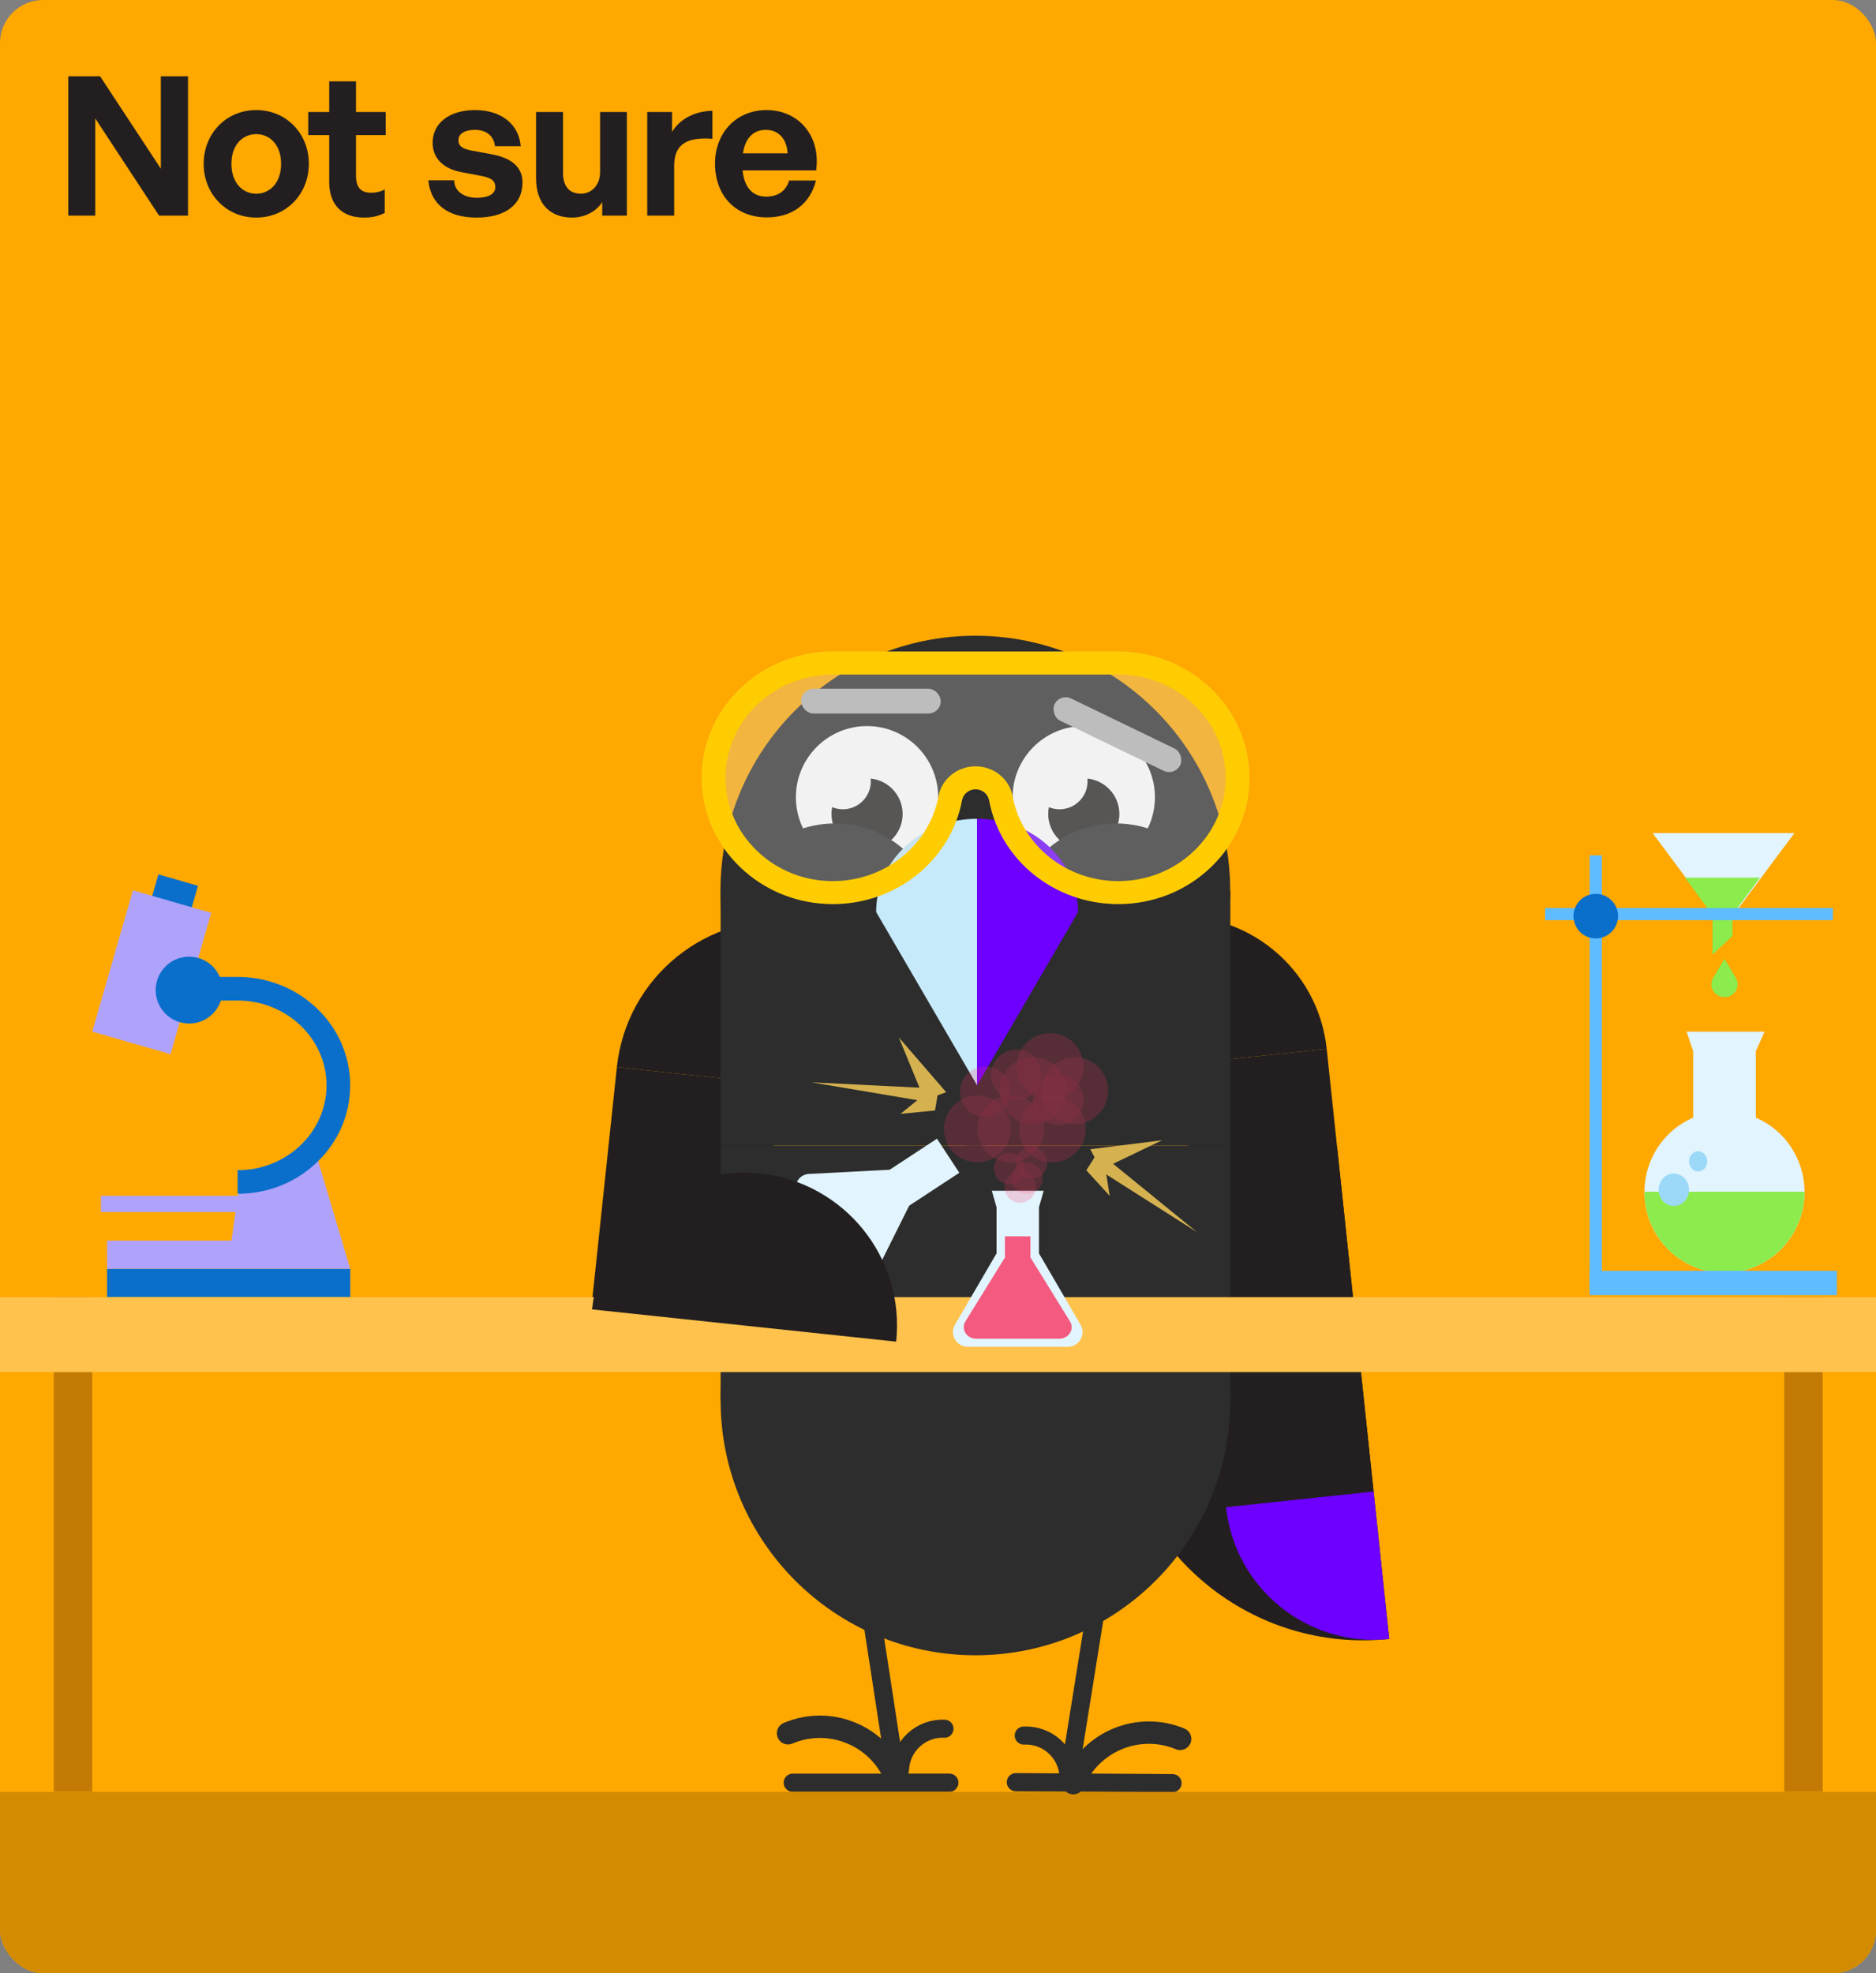 <svg width="174" height="183" viewBox="0 0 174 183" fill="none" xmlns="http://www.w3.org/2000/svg">
<rect x="0" y="0" width="174" height="183" fill="#808080" stroke="none"/>
<g clip-path="url(#clip0_1_3612)">
<rect width="174" height="183" rx="4" fill="#FFA800"/>
<path d="M124.018 106.394C111.425 107.729 102.299 119.02 103.633 131.612C104.968 144.205 116.259 153.331 128.852 151.997L124.018 106.394V106.394Z" fill="#231F20"/>
<path d="M107.922 85.043C115.478 84.242 122.252 89.717 123.053 97.274L109.372 98.724L107.922 85.043Z" fill="#231F20"/>
<path d="M128.85 151.997C121.294 152.798 114.52 147.322 113.719 139.766L127.4 138.316L128.85 151.997Z" fill="#6E00FF"/>
<path d="M113.722 139.765L127.402 138.315L123.052 97.273L109.372 98.723L113.722 139.765Z" fill="#231F20"/>
<path d="M73.974 102.288L71.902 99.128L65.578 103.274L67.65 106.435L73.974 102.288Z" fill="#E2F4FD"/>
<path d="M88.053 164.485H83.937L79.206 133.735C79.135 133.274 78.703 132.957 78.242 133.028C77.78 133.099 77.464 133.531 77.535 133.992L82.226 164.486H73.529C73.062 164.486 72.684 164.865 72.684 165.332C72.684 165.799 73.062 166.178 73.529 166.178H83.208C83.208 166.178 83.21 166.178 83.211 166.178C83.212 166.178 83.213 166.178 83.214 166.178H88.053C88.52 166.178 88.899 165.799 88.899 165.332C88.899 164.865 88.52 164.486 88.053 164.486L88.053 164.485Z" fill="#2D2D2D"/>
<path d="M83.033 164.774C81.401 160.916 76.951 159.112 73.093 160.744" stroke="#2D2D2D" stroke-width="2.075" stroke-linecap="round"/>
<path d="M87.6 160.323C85.418 160.229 83.573 161.923 83.479 164.105" stroke="#2D2D2D" stroke-width="1.676" stroke-linecap="round"/>
<path d="M108.753 164.53L100.056 164.475L104.939 134.011C105.013 133.55 104.7 133.116 104.238 133.043C103.777 132.969 103.344 133.283 103.27 133.744L98.345 164.464L94.23 164.438C93.763 164.435 93.382 164.811 93.379 165.278C93.376 165.745 93.752 166.126 94.219 166.129L99.058 166.16C99.058 166.16 99.06 166.16 99.061 166.16C99.062 166.16 99.063 166.16 99.064 166.16L108.743 166.221C109.21 166.224 109.591 165.847 109.594 165.38C109.597 164.913 109.22 164.532 108.753 164.529L108.753 164.53Z" fill="#2D2D2D"/>
<path d="M73.973 85.427C65.604 84.539 58.101 90.604 57.214 98.973L72.367 100.579L73.973 85.427Z" fill="#231F20"/>
<path d="M70.066 122.278L54.914 120.672L57.214 98.972L72.366 100.578L70.066 122.278Z" fill="#231F20"/>
<path d="M114.113 82.597H66.836V106.235H114.113V82.597Z" fill="#2D2D2D"/>
<path d="M114.113 106.236H66.836V129.874H114.113V106.236Z" fill="#2D2D2D"/>
<path d="M90.462 106.235C103.517 106.235 114.101 95.652 114.101 82.597C114.101 69.542 103.517 58.959 90.462 58.959C77.407 58.959 66.824 69.542 66.824 82.597C66.824 95.652 77.407 106.235 90.462 106.235Z" fill="#2D2D2D"/>
<path d="M90.474 153.512C103.529 153.512 114.112 142.929 114.112 129.874C114.112 116.819 103.529 106.236 90.474 106.236C77.419 106.236 66.836 116.819 66.836 129.874C66.836 142.929 77.419 153.512 90.474 153.512Z" fill="#2D2D2D"/>
<path d="M80.419 80.534C84.063 80.534 87.017 77.58 87.017 73.936C87.017 70.291 84.063 67.337 80.419 67.337C76.774 67.337 73.82 70.291 73.82 73.936C73.82 77.58 76.774 80.534 80.419 80.534Z" fill="white"/>
<path d="M80.42 78.788C82.243 78.788 83.72 77.311 83.72 75.489C83.72 73.667 82.243 72.189 80.42 72.189C78.598 72.189 77.121 73.667 77.121 75.489C77.121 77.311 78.598 78.788 80.42 78.788Z" fill="#231F20"/>
<path d="M78.173 75.054C79.608 75.054 80.771 73.89 80.771 72.455C80.771 71.02 79.608 69.857 78.173 69.857C76.737 69.857 75.574 71.02 75.574 72.455C75.574 73.89 76.737 75.054 78.173 75.054Z" fill="white"/>
<path d="M77.438 95.714C82.78 95.714 87.111 91.383 87.111 86.041C87.111 80.699 82.78 76.368 77.438 76.368C72.096 76.368 67.766 80.699 67.766 86.041C67.766 91.383 72.096 95.714 77.438 95.714Z" fill="#2D2D2D"/>
<path d="M100.52 80.534C104.164 80.534 107.119 77.58 107.119 73.936C107.119 70.292 104.164 67.337 100.52 67.337C96.876 67.337 93.922 70.292 93.922 73.936C93.922 77.58 96.876 80.534 100.52 80.534Z" fill="white"/>
<path d="M100.522 78.788C102.344 78.788 103.822 77.311 103.822 75.489C103.822 73.667 102.344 72.189 100.522 72.189C98.7 72.189 97.222 73.667 97.222 75.489C97.222 77.311 98.7 78.788 100.522 78.788Z" fill="#231F20"/>
<path d="M98.274 75.054C99.71 75.054 100.873 73.891 100.873 72.455C100.873 71.02 99.71 69.857 98.274 69.857C96.839 69.857 95.676 71.02 95.676 72.455C95.676 73.891 96.839 75.054 98.274 75.054Z" fill="white"/>
<path d="M103.512 95.714C108.854 95.714 113.185 91.383 113.185 86.041C113.185 80.699 108.854 76.368 103.512 76.368C98.17 76.368 93.84 80.699 93.84 86.041C93.84 91.383 98.17 95.714 103.512 95.714Z" fill="#2D2D2D"/>
<path d="M90.626 75.935C85.454 75.935 81.262 79.805 81.262 84.579L90.626 100.659V75.935H90.626Z" fill="#C7EAFB"/>
<path d="M99.989 84.579C99.989 79.805 95.797 75.935 90.625 75.935V100.659L99.99 84.579H99.989Z" fill="#6E00FF"/>
<rect x="74.301" y="63.876" width="12.955" height="2.298" rx="1.149" fill="#B3B3B3"/>
<rect x="98.309" y="64.277" width="12.955" height="2.298" rx="1.149" transform="rotate(25.817 98.309 64.277)" fill="#B3B3B3"/>
<path d="M103.719 83.844C97.821 83.844 92.784 79.796 91.742 74.219C91.632 73.629 91.103 73.2 90.484 73.2C89.865 73.2 89.335 73.629 89.226 74.219C88.183 79.796 83.147 83.844 77.249 83.844C74.001 83.844 70.945 82.626 68.645 80.413C66.345 78.2 65.078 75.26 65.078 72.135C65.078 65.679 70.537 60.426 77.248 60.426H103.719C110.43 60.426 115.889 65.679 115.889 72.135C115.889 75.26 114.623 78.2 112.323 80.413C110.023 82.626 106.967 83.844 103.719 83.844Z" fill="#D4D4D4" fill-opacity="0.3"/>
<path d="M103.719 83.844C97.821 83.844 92.784 79.796 91.742 74.219C91.632 73.629 91.103 73.2 90.484 73.2C89.865 73.2 89.335 73.629 89.226 74.219C88.183 79.796 83.147 83.844 77.249 83.844C74.001 83.844 70.945 82.626 68.645 80.413C66.345 78.2 65.078 75.26 65.078 72.135C65.078 65.679 70.537 60.426 77.248 60.426H103.719C110.43 60.426 115.889 65.679 115.889 72.135C115.889 75.26 114.623 78.2 112.323 80.413C110.023 82.626 106.967 83.844 103.719 83.844ZM90.483 71.071C92.175 71.071 93.62 72.237 93.92 73.843C94.772 78.404 98.893 81.715 103.719 81.715C106.376 81.715 108.875 80.718 110.757 78.907C112.64 77.097 113.675 74.692 113.675 72.135C113.675 66.853 109.209 62.556 103.719 62.556H77.248C71.757 62.556 67.291 66.853 67.291 72.135C67.291 74.692 68.327 77.096 70.209 78.907C72.091 80.719 74.591 81.715 77.248 81.715C82.073 81.715 86.195 78.404 87.047 73.843C87.347 72.237 88.792 71.071 90.483 71.071Z" fill="#FFCC01"/>
<path d="M186.166 166.178H-0.844V183H186.166V166.178Z" fill="#D38C02"/>
<path d="M22.895 110.902H9.363V112.405H22.895V110.902Z" fill="#AFA2FB"/>
<path d="M32.484 117.668H9.93V120.299H32.484V117.668Z" fill="#0A6FCB"/>
<path d="M32.484 117.668H9.93V115.059H21.469L22.252 109.489L29.182 106.579L32.484 117.668Z" fill="#AFA2FB"/>
<path d="M18.364 82.151L14.691 81.093L13.718 84.471L17.391 85.529L18.364 82.151Z" fill="#0A6FCB"/>
<path d="M19.591 84.661L12.332 82.57L8.557 95.673L15.816 97.764L19.591 84.661Z" fill="#AFA2FB"/>
<path d="M17.539 94.926C19.251 94.926 20.64 93.538 20.64 91.825C20.64 90.112 19.251 88.724 17.539 88.724C15.826 88.724 14.438 90.112 14.438 91.825C14.438 93.538 15.826 94.926 17.539 94.926Z" fill="#0A6FCB"/>
<path d="M22.042 110.714V108.526C26.588 108.526 30.286 104.997 30.286 100.659C30.286 96.32 26.588 92.791 22.042 92.791H15V90.603H22.042C24.822 90.603 27.438 91.644 29.407 93.534C31.388 95.434 32.479 97.965 32.479 100.659C32.479 103.353 31.388 105.883 29.407 107.784C27.438 109.673 24.822 110.714 22.042 110.714Z" fill="#0A6FCB"/>
<path d="M169.059 120.299H165.488V166.159H169.059V120.299Z" fill="#C37A05"/>
<path d="M8.555 120.299H4.984V166.159H8.555V120.299Z" fill="#C37A05"/>
<path d="M162.853 103.65V97.491L163.663 95.678H156.434L157.042 97.491V103.65C154.386 104.791 152.524 107.451 152.524 110.549C152.524 114.688 155.847 118.044 159.948 118.044C164.048 118.044 167.372 114.688 167.372 110.549C167.372 107.451 165.51 104.792 162.854 103.65H162.853Z" fill="#E2F4FD"/>
<path d="M159.856 86.093L166.434 77.259H153.278L159.856 86.093Z" fill="#E2F4FD"/>
<path d="M163.236 81.394H156.281L158.834 84.852V88.536L160.684 86.812V84.852L163.236 81.394Z" fill="#8CEB4D"/>
<path d="M174.137 120.299H-0.844V127.253H174.137V120.299Z" fill="#FFC24C"/>
<path d="M167.372 110.526C167.372 114.678 164.048 118.044 159.948 118.044C155.847 118.044 152.524 114.678 152.524 110.526H167.371H167.372Z" fill="#8CEB4D"/>
<path d="M170.375 117.856H147.445V120.111H170.375V117.856Z" fill="#5FBCFF"/>
<path d="M147.445 79.326V119.548H148.573L148.573 79.326H147.445Z" fill="#5FBCFF"/>
<path d="M170.001 84.213H143.312V85.34H170.001V84.213Z" fill="#5FBCFF"/>
<path d="M148.009 87.032C149.151 87.032 150.076 86.106 150.076 84.965C150.076 83.823 149.151 82.897 148.009 82.897C146.867 82.897 145.941 83.823 145.941 84.965C145.941 86.106 146.867 87.032 148.009 87.032Z" fill="#0A6FCB"/>
<path d="M161.006 90.698L159.953 88.929V88.912L159.948 88.921L159.943 88.913V88.928L158.891 90.696C158.672 91.064 158.672 91.518 158.891 91.886C159.108 92.251 159.509 92.478 159.943 92.481V92.483C160.382 92.483 160.787 92.256 161.006 91.888C161.225 91.52 161.225 91.066 161.006 90.698H161.006Z" fill="#8CEB4D"/>
<path d="M155.249 111.841C156.028 111.841 156.659 111.168 156.659 110.338C156.659 109.507 156.028 108.834 155.249 108.834C154.471 108.834 153.84 109.507 153.84 110.338C153.84 111.168 154.471 111.841 155.249 111.841Z" fill="#9CD9F8"/>
<path d="M157.506 108.646C157.973 108.646 158.352 108.226 158.352 107.707C158.352 107.188 157.973 106.767 157.506 106.767C157.039 106.767 156.66 107.188 156.66 107.707C156.66 108.226 157.039 108.646 157.506 108.646Z" fill="#9CD9F8"/>
<path d="M100.225 122.858L96.365 116.238V111.966L96.803 110.432H91.992L92.43 111.966V116.238L88.57 122.858C88.039 123.767 88.702 124.904 89.762 124.904H99.032C100.093 124.904 100.755 123.767 100.225 122.858Z" fill="#E2F4FD"/>
<path fill-rule="evenodd" clip-rule="evenodd" d="M95.571 114.658H93.207V116.586H93.23L89.542 122.547C89.101 123.26 89.653 124.152 90.535 124.152H98.249C99.132 124.152 99.683 123.26 99.242 122.547L95.555 116.586H95.571V114.658Z" fill="#F45A7F"/>
<path d="M99.55 165.373C101.151 161.503 105.587 159.663 109.457 161.265" stroke="#2D2D2D" stroke-width="2.075" stroke-linecap="round"/>
<path d="M94.953 160.959C97.134 160.848 98.993 162.526 99.103 164.708" stroke="#2D2D2D" stroke-width="1.676" stroke-linecap="round"/>
<path d="M86.083 108.295L75.024 108.874C74.018 108.927 73.456 110.054 74.013 110.903L78.879 118.325C79.436 119.174 80.693 119.108 81.143 118.206L86.083 108.295Z" fill="#E2F4FD"/>
<path d="M88.978 108.765L86.906 105.605L80.582 109.752L82.654 112.912L88.978 108.765Z" fill="#E2F4FD"/>
<path d="M54.914 121.436C55.74 113.647 62.724 108.002 70.513 108.827C78.302 109.653 83.947 116.636 83.121 124.426L54.914 121.436L54.914 121.436Z" fill="#231F20"/>
<g opacity="0.4">
<path d="M90.648 107.8C92.359 107.8 93.746 106.413 93.746 104.702C93.746 102.991 92.359 101.604 90.648 101.604C88.938 101.604 87.551 102.991 87.551 104.702C87.551 106.413 88.938 107.8 90.648 107.8Z" fill="#FF3464" fill-opacity="0.5"/>
<path d="M91.369 103.582C92.659 103.582 93.704 102.537 93.704 101.248C93.704 99.959 92.659 98.913 91.369 98.913C90.08 98.913 89.035 99.959 89.035 101.248C89.035 102.537 90.08 103.582 91.369 103.582Z" fill="#FF3464" fill-opacity="0.5"/>
<path d="M94.256 102.016C95.546 102.016 96.591 100.971 96.591 99.681C96.591 98.392 95.546 97.347 94.256 97.347C92.967 97.347 91.922 98.392 91.922 99.681C91.922 100.971 92.967 102.016 94.256 102.016Z" fill="#FF3464" fill-opacity="0.5"/>
<path d="M98.155 104.35C99.444 104.35 100.489 103.305 100.489 102.016C100.489 100.727 99.444 99.681 98.155 99.681C96.866 99.681 95.821 100.727 95.821 102.016C95.821 103.305 96.866 104.35 98.155 104.35Z" fill="#FF3464" fill-opacity="0.5"/>
<path d="M93.746 107.8C95.457 107.8 96.844 106.413 96.844 104.702C96.844 102.991 95.457 101.604 93.746 101.604C92.035 101.604 90.648 102.991 90.648 104.702C90.648 106.413 92.035 107.8 93.746 107.8Z" fill="#FF3464" fill-opacity="0.5"/>
<path d="M94.341 109.638C95.043 109.247 95.294 108.361 94.903 107.66C94.512 106.959 93.627 106.708 92.926 107.099C92.225 107.49 91.973 108.375 92.364 109.076C92.755 109.777 93.64 110.029 94.341 109.638Z" fill="#FF3464" fill-opacity="0.5"/>
<path d="M95.82 104.252C97.531 104.252 98.918 102.865 98.918 101.154C98.918 99.443 97.531 98.056 95.82 98.056C94.109 98.056 92.723 99.443 92.723 101.154C92.723 102.865 94.109 104.252 95.82 104.252Z" fill="#FF3464" fill-opacity="0.5"/>
<path d="M97.394 102.016C99.105 102.016 100.492 100.629 100.492 98.918C100.492 97.207 99.105 95.82 97.394 95.82C95.684 95.82 94.297 97.207 94.297 98.918C94.297 100.629 95.684 102.016 97.394 102.016Z" fill="#FF3464" fill-opacity="0.5"/>
<path d="M97.609 107.8C99.32 107.8 100.707 106.413 100.707 104.702C100.707 102.991 99.32 101.604 97.609 101.604C95.899 101.604 94.512 102.991 94.512 104.702C94.512 106.413 95.899 107.8 97.609 107.8Z" fill="#FF3464" fill-opacity="0.5"/>
<path d="M96.388 109.131C97.09 108.74 97.341 107.854 96.95 107.153C96.559 106.452 95.674 106.201 94.973 106.592C94.272 106.983 94.02 107.868 94.411 108.569C94.802 109.27 95.687 109.522 96.388 109.131Z" fill="#FF3464" fill-opacity="0.5"/>
<path d="M95.97 110.546C96.672 110.155 96.923 109.27 96.532 108.569C96.141 107.868 95.256 107.616 94.555 108.007C93.853 108.398 93.602 109.284 93.993 109.985C94.384 110.686 95.269 110.937 95.97 110.546Z" fill="#FF3464" fill-opacity="0.5"/>
<path d="M95.322 111.36C96.023 110.969 96.275 110.084 95.884 109.382C95.493 108.681 94.607 108.43 93.906 108.821C93.205 109.212 92.954 110.097 93.345 110.798C93.736 111.499 94.621 111.751 95.322 111.36Z" fill="#FF3464" fill-opacity="0.5"/>
<path d="M99.688 104.252C101.398 104.252 102.785 102.865 102.785 101.154C102.785 99.443 101.398 98.056 99.688 98.056C97.977 98.056 96.59 99.443 96.59 101.154C96.59 102.865 97.977 104.252 99.688 104.252Z" fill="#FF3464" fill-opacity="0.5"/>
</g>
<path d="M102.925 110.909L100.757 108.535L101.522 107.332L101.124 106.582L107.783 105.75L103.244 107.931L111.029 114.275L102.613 108.921L102.925 110.909Z" fill="#D5B150"/>
<path d="M83.524 103.3L86.723 102.987L86.96 101.582L87.758 101.291L83.369 96.215L85.281 100.874L75.25 100.375L85.086 102.032L83.524 103.3Z" fill="#D5B150"/>
<path d="M14.756 20L8.834 10.982V20H6.332V7.076H9.284L14.918 15.644V7.076H17.438V20H14.756ZM23.768 20.18C20.978 20.18 18.89 17.984 18.89 15.194C18.89 12.386 20.978 10.208 23.768 10.208C26.558 10.208 28.646 12.386 28.646 15.194C28.646 17.984 26.558 20.18 23.768 20.18ZM23.768 17.966C25.01 17.966 26.072 16.976 26.072 15.194C26.072 13.412 25.01 12.44 23.768 12.44C22.526 12.44 21.464 13.412 21.464 15.194C21.464 16.976 22.526 17.966 23.768 17.966ZM35.682 17.57V19.748C35.071 20.054 34.495 20.18 33.757 20.18C31.776 20.18 30.535 19.046 30.535 16.886V12.53H28.59V10.388H30.535V7.544H33.019V10.388H35.773V12.53H33.019V16.31C33.019 17.426 33.523 17.876 34.422 17.876C34.891 17.876 35.322 17.768 35.682 17.57ZM48.46 16.922C48.46 18.938 46.93 20.18 44.194 20.18C41.458 20.18 39.928 18.866 39.73 16.724H42.124C42.142 17.714 42.988 18.344 44.23 18.344C45.202 18.344 45.94 18.038 45.94 17.354C45.94 16.742 45.544 16.49 44.626 16.31L42.898 15.986C41.17 15.68 40.126 14.726 40.126 13.232C40.126 11.45 41.656 10.208 44.05 10.208C46.462 10.208 48.118 11.486 48.298 13.556H45.904C45.814 12.62 45.112 12.044 44.05 12.044C43.132 12.044 42.52 12.386 42.52 12.998C42.52 13.574 42.916 13.808 43.78 13.97L45.634 14.312C47.506 14.672 48.46 15.536 48.46 16.922ZM55.658 15.95V10.388H58.142V20H55.856V18.74C55.334 19.586 54.272 20.18 53.048 20.18C51.122 20.18 49.718 19.01 49.718 16.508V10.388H52.22V16.022C52.22 17.372 52.886 17.966 53.894 17.966C54.794 17.966 55.658 17.246 55.658 15.95ZM62.532 15.338V20H60.03V10.388H62.334V12.242C63.036 11.018 64.53 10.28 66.078 10.28V12.872C63.954 12.71 62.532 13.214 62.532 15.338ZM71.124 20.162C68.244 20.162 66.318 18.164 66.318 15.158C66.318 12.296 68.316 10.208 71.088 10.208C74.13 10.208 76.146 12.674 75.696 15.806H68.874C69.036 17.372 69.792 18.236 71.07 18.236C72.168 18.236 72.906 17.696 73.194 16.742H75.678C75.138 18.92 73.464 20.162 71.124 20.162ZM71.034 12.044C69.864 12.044 69.126 12.8 68.91 14.222H73.05C72.978 12.89 72.222 12.044 71.034 12.044Z" fill="#231F20"/>
</g>
<defs>
<clipPath id="clip0_1_3612">
<rect width="174" height="183" rx="4" fill="white"/>
</clipPath>
</defs>
</svg>

